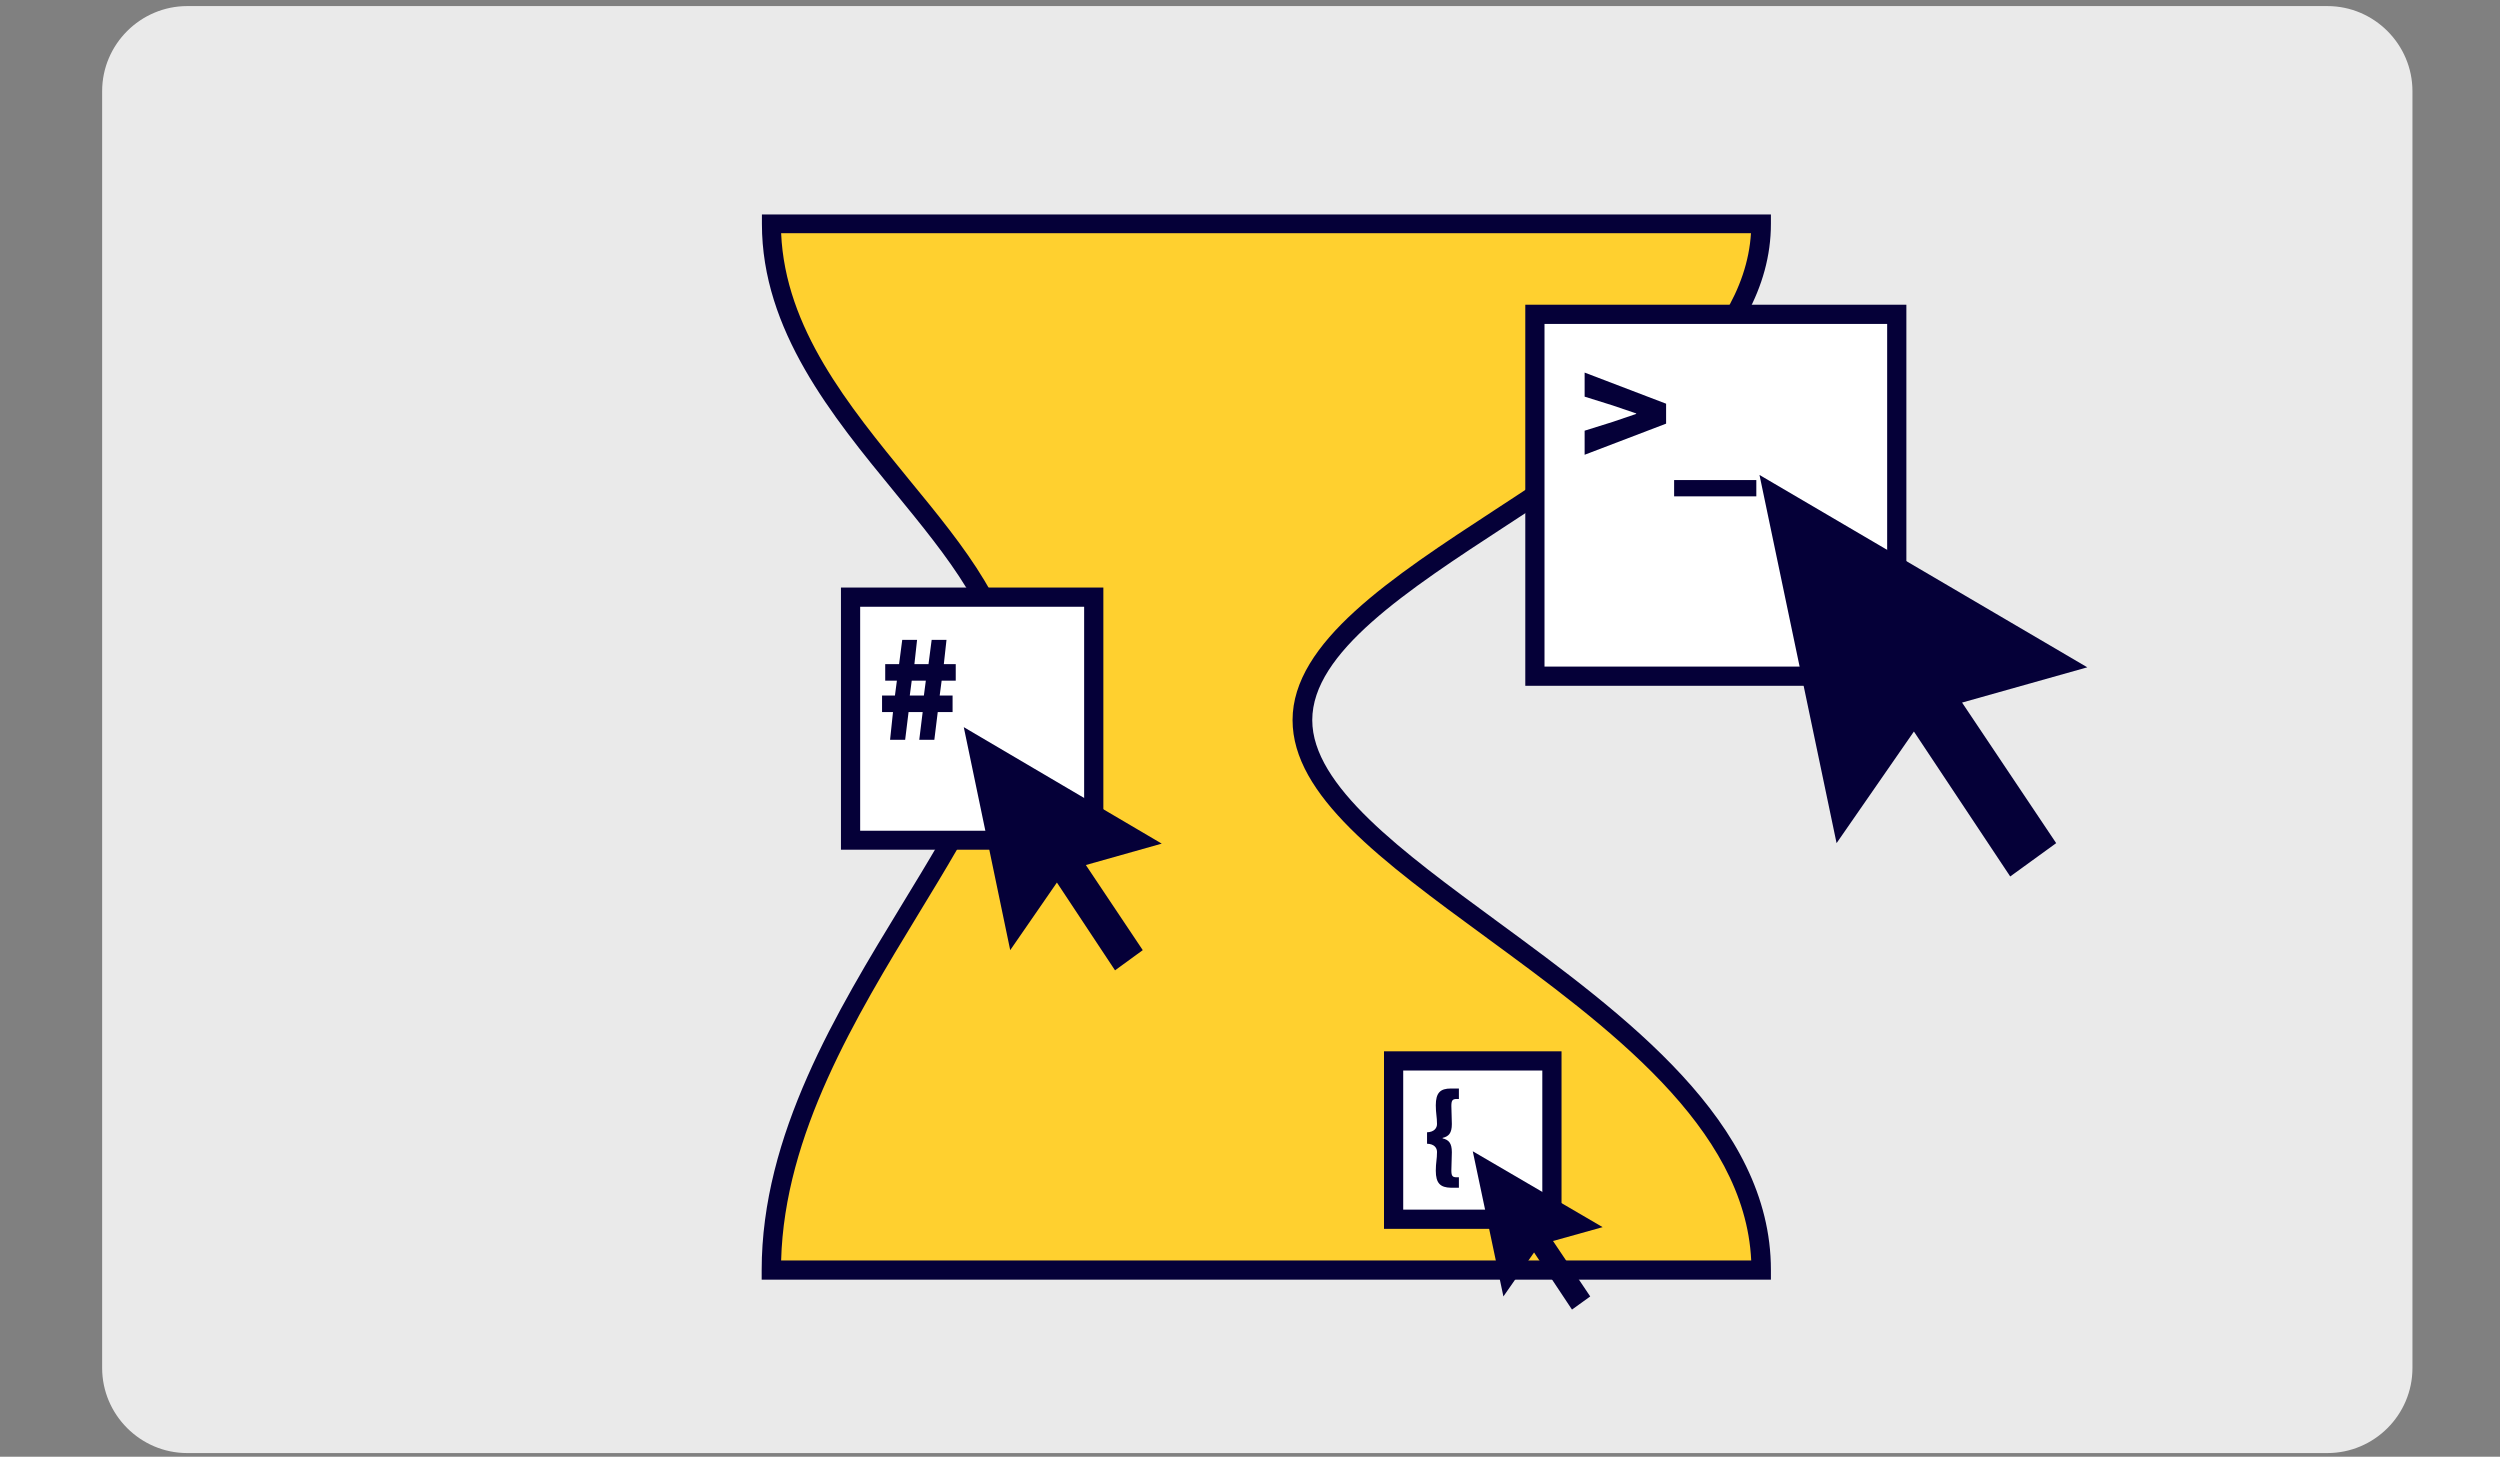 <?xml version="1.0" encoding="utf-8"?>
<!-- Generator: Adobe Illustrator 22.1.0, SVG Export Plug-In . SVG Version: 6.00 Build 0)  -->
<svg version="1.1" id="图层_1" xmlns="http://www.w3.org/2000/svg" xmlns:xlink="http://www.w3.org/1999/xlink" x="0px" y="0px"
	 viewBox="0 0 1028 599" style="enable-background:new 0 0 1028 599;" xml:space="preserve">
<rect x="0" y="0" width="1028" height="599" fill="#808080" stroke="none"/>
<style type="text/css">
	.st0{fill:#EAEAEA;}
	.st1{fill:#FFD02F;}
	.st2{fill:#050038;}
	.st3{fill:#FFFFFF;}
</style>
<path class="st0" d="M957,597.5H77c-19.3,0-35-15.8-35-35v-525c0-19.3,15.8-35,35-35h880c19.3,0,35,15.8,35,35v525
	C992,581.8,976.3,597.5,957,597.5z"/>
<title>open source</title>
<g id="Group-3_1_">
	<g id="Clip-2_1_">
	</g>
	<g>
		<path id="Fill-1_1_" class="st1" d="M724.2,522.2h-407c0-97.5,97.4-180.6,97.4-241S317.2,171.3,317.2,92h407
			c0,93.6-188.6,138.4-188.6,204.1C535.6,361.7,724.2,416.9,724.2,522.2"/>
		<path class="st2" d="M728.1,526.2H313.2v-3.9c0-55.7,30.8-106.2,57.9-150.7c21.2-34.8,39.5-64.8,39.5-90.3
			c0-26.8-20.8-52.1-42.8-79c-25.6-31.2-54.5-66.5-54.5-110.2v-3.9h414.9V92c0,53.1-57.7,90.8-108.6,124c-41.2,26.9-80,52.3-80,80.1
			c0,27,37,54.1,76.1,82.8c52.7,38.7,112.5,82.5,112.5,143.3v4H728.1z M321.2,518.3h398.9c-2.6-54.9-59.1-96.3-109.2-133
			c-42.6-31.2-79.4-58.2-79.4-89.2c0-32,40.6-58.6,83.6-86.7c47.9-31.3,102-66.6,104.9-113.5H321.2c1.7,39.1,27.6,70.7,52.6,101.3
			c23,28,44.6,54.4,44.6,84c0,27.7-18.8,58.6-40.6,94.4C351.9,418.2,322.6,466.4,321.2,518.3z"/>
	</g>
</g>
<g>
	<rect id="Rectangle_1_" x="631.1" y="129.2" class="st3" width="148.8" height="148.8"/>
	<path class="st2" d="M783.9,282H627.2V125.3h156.7V282z M635.1,274.1H776V133.2H635.1V274.1z"/>
</g>
<g>
	<rect id="Rectangle-Copy_2_" x="349.7" y="245.5" class="st3" width="100" height="100"/>
	<path class="st2" d="M453.7,349.4H345.8V241.6h107.9L453.7,349.4L453.7,349.4z M353.7,341.6h92.1v-92.1h-92.1V341.6z"/>
</g>
<g>
	<rect id="Rectangle-Copy-2_2_" x="573" y="436.2" class="st3" width="65.1" height="65.1"/>
	<path class="st2" d="M642.1,505.3h-73v-73h73V505.3z M577,497.4h57.2v-57.2H577V497.4z"/>
</g>
<polygon id="Path-185-Copy-2_1_" class="st2" points="458.5,399 434.6,362.9 415.4,390.7 396.3,299 477.7,346.9 446.5,355.7 
	469.9,390.7 "/>
<polygon id="Path-185-Copy_1_" class="st2" points="826.6,360.4 787,300.8 755.2,346.7 723.5,195.3 858.3,274.4 806.8,288.9 
	845.5,346.7 "/>
<polygon id="Path-185-Copy-3_1_" class="st2" points="646.4,538.5 630.8,515 618.2,533.1 605.6,473.4 659,504.6 638.6,510.3 
	653.9,533.1 "/>
<g>
	<path class="st2" d="M651.6,177.1l11.5-3.6l9.7-3.3V170l-9.7-3.3l-11.5-3.6v-9.9l33.5,12.8v8.2L651.6,187V177.1z"/>
	<path class="st2" d="M688.4,197.4h33.8v6.7h-33.8V197.4z"/>
</g>
<g>
	<path class="st2" d="M367.2,292.8h-4.5V286h5.3l0.8-6.1H364v-6.8h5.7l1.3-10h6.1l-1.1,10h5.8l1.3-10h6.1l-1.1,10h4.9v6.8h-5.8
		l-0.8,6.1h5.3v6.8h-6.1l-1.4,11.4H378l1.4-11.4h-5.8l-1.4,11.4H366L367.2,292.8z M379.9,286l0.8-6.1h-5.8l-0.8,6.1H379.9z"/>
</g>
<g>
	<path class="st2" d="M590.4,481.4c0-3.3,0.5-4.7,0.5-7.7c0-1.6-1-3.3-4.1-3.4v-4.7c3-0.1,4.1-1.8,4.1-3.4c0-2.9-0.5-4.4-0.5-7.7
		c0-5.2,1.9-6.9,6.2-6.9h3.3v4.3h-0.8c-1.8,0-2.3,0.5-2.3,2.9s0.2,4.6,0.2,7.4c0,3.8-1.3,5.1-3.8,5.7v0.2c2.5,0.6,3.8,1.9,3.8,5.7
		c0,2.7-0.2,5-0.2,7.4c0,2.5,0.5,2.9,2.3,2.9h0.8v4.3h-3.3C592.3,488.3,590.4,486.6,590.4,481.4z"/>
</g>
</svg>
